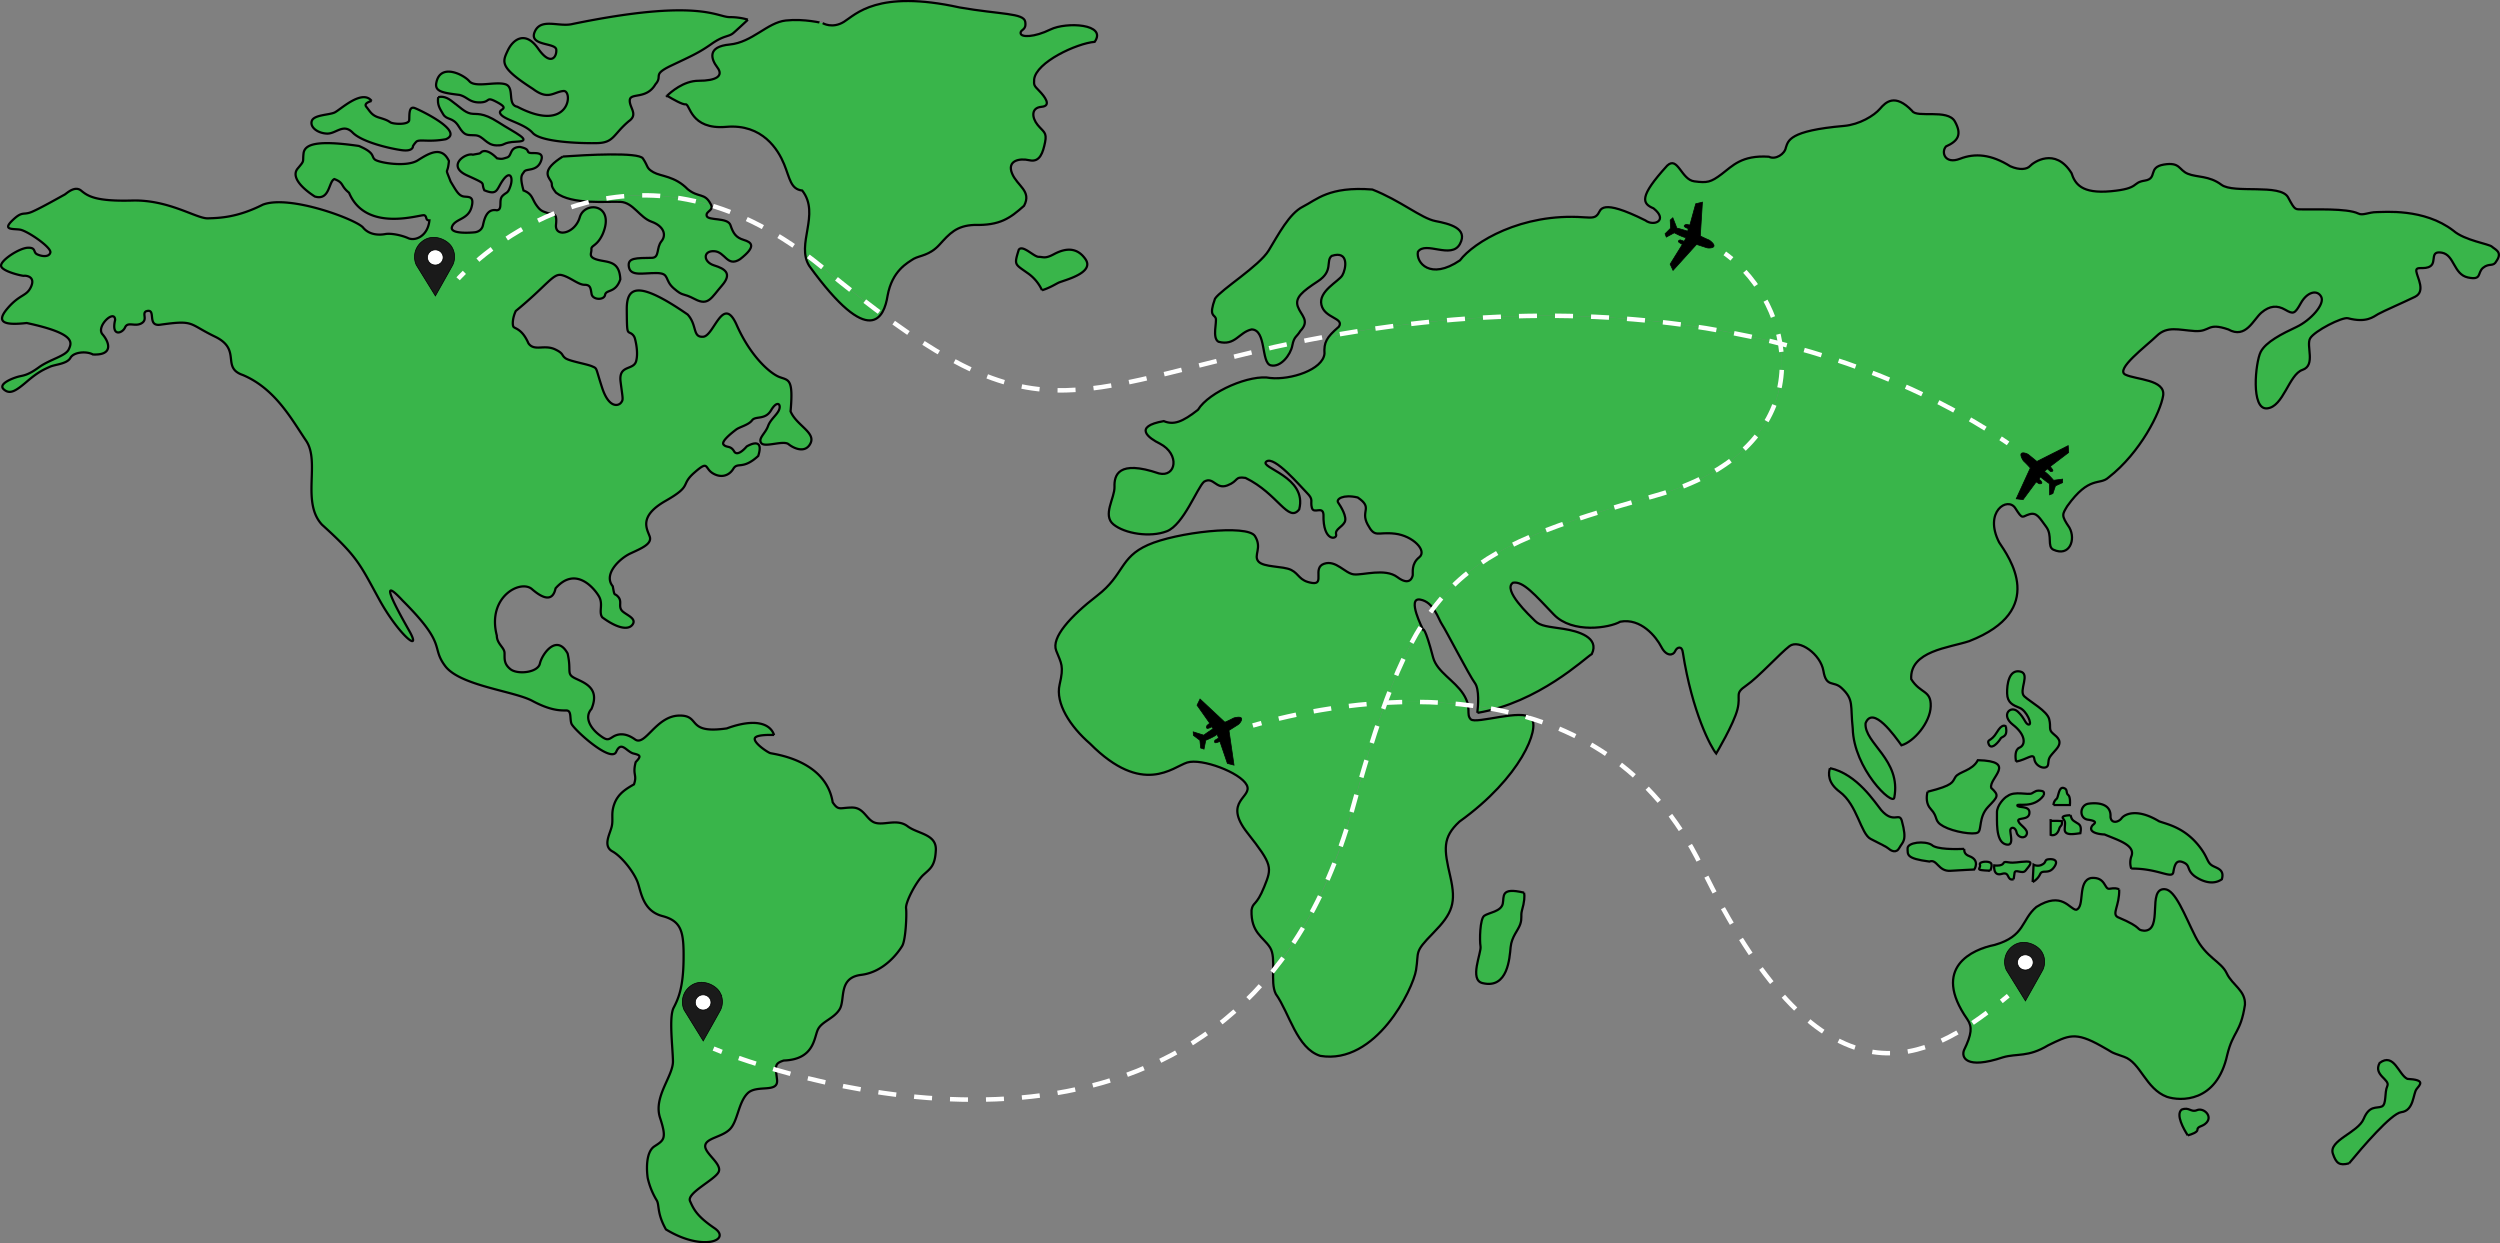 <svg xmlns="http://www.w3.org/2000/svg" viewBox="0 0 1666.13 828.64"><rect x="0" y="0" width="1666.13" height="828.64" fill="#808080" stroke="none"/><defs><style>.cls-1{fill:#39b54a;}.cls-2,.cls-3,.cls-4,.cls-5,.cls-6{fill:none;}.cls-2,.cls-7,.cls-8,.cls-9{stroke:#000;}.cls-2,.cls-3,.cls-4,.cls-5,.cls-6,.cls-7,.cls-8,.cls-9{stroke-miterlimit:10;}.cls-2{stroke-width:1.5px;}.cls-3,.cls-4,.cls-5,.cls-6{stroke:#fff;stroke-width:3px;}.cls-4{stroke-dasharray:11.88 11.88;}.cls-5{stroke-dasharray:11.99 11.99;}.cls-6{stroke-dasharray:12.01 12.01;}.cls-7,.cls-8,.cls-9{stroke-width:0.5px;}.cls-8{fill:#1a1a1a;}.cls-9{fill:#fff;}</style></defs><g id="lines"><path class="cls-1" d="M1083.57,565.71c-5.47-21-6.83-18.92-6.83-18.92s-.48-.93-1.15-2.38c-8.72,14-16.44,30.7-24,51.27a311.84,311.84,0,0,1,55.14,1.58,20.22,20.22,0,0,0-3.13-7.38C1097.71,580.76,1086.31,575.29,1083.57,565.71Z" transform="translate(-128.33 -127.33)"/><path class="cls-1" d="M1051.62,595.68a408,408,0,0,0-88.35,15.17,408,408,0,0,1,88.35-15.17c7.53-20.57,15.25-37.31,24-51.27-2.54-5.54-7.9-18.71-.68-17.45,3.81.67,6.55,3,8.63,5.86,29.15-38.55,70.39-53.25,148.54-75.33,69.41-19.6,89-62.75,82.68-101.22-75.69-19.15-175.35-27.51-300.38-5-3,3.69-3.6,6.79-3.3,11.82-1.14,10.72-22.57,17.56-36,16.19-13.22-2.74-41,9.12-48.32,21.2-10.49,8.21-16.19,10.26-22.8,7.52-20.75,3.65-10,11.4-2.51,15.05,13.45,7.07,10.72,22.57-.68,19.83-27.36-9.35-29.87,1.37-29.64,8.89s-8.2,18.92-.68,25.08,24.39,8.89,35.56,4.56,20.29-29.18,24.85-33.06c6.38-3.65,7.75,5.47,15.5,2.51s4.56-6.16,12.08-5c21.66,10.49,28.5,30.32,35.79,21,5.7-21.89-27.13-27.81-21.88-31.92s22.57,16.42,27.13,21,2,5.25,3.19,9.81,7.29-1.6,7.75,4.56c-.46,18.46,9.34,16.64,8.43,13.22s3.88-4.79,5.7-8.21-2.73-10.71-4.33-13,3.19-5.7,13-3.42c10.49,7.07,1.6,8.66,6.62,18S1046,481.59,1058,483s21.66,11.4,16.19,15.73-4.11,10.26-4.33,11.86-2.06,7.52-10.26,1.36-23-1.14-29-1.82-11.86-9.8-19.84-7.07.69,14.14-8,12.77-8.44-5.93-13.91-8.66-18.47-1.6-21.89-5.7,2.74-8.89-2.27-16.87-52.44-2.51-71.36,5.93-15.73,19.83-33.74,33.73-30.77,28-27.35,36.71,5.24,10,2.28,22.56,7.07,28,20.29,39.44c35.1,35.34,55.16,15.5,64.74,12.54s35.33,6.61,39.66,15-16.41,10.48.46,31.91,16.41,23,11.17,36-7.52,9.8-8.43,15.5c-.46,15,7.75,17.78,12.31,24.85,2.31,3.58,2.22,9.44,2.1,15.39,21.75-27,39.85-61.87,52.37-106.41C1037.08,639.45,1044.26,615.75,1051.62,595.68ZM954.18,609.6a5.09,5.09,0,0,1-1,.81l-5.87,3.71,3.38,23.14-4.43-1.16-5-14.69a11.76,11.76,0,0,1-2.32.85c-1.8.53-1-1.58-1-1.58l2.43-1.48a26.61,26.61,0,0,0-1.05-2.54c-1.48,1.59-7.5,4-7.5,4l-1.17,5.91-2.21-.74-.53-5.17-4.34-3.28-.1-2.32s5.7,1.79,7.08,2.32c.84-.85,6.23-4.33,6.23-4.33l-1.27-1.38a5.69,5.69,0,0,1-1.69,1c-2.43.84-1.16-1.8-1.16-1.8l1.8-1.48-8.45-12,2-4.12,16.49,15.43s2.87-1.21,5.58-2.66a4.58,4.58,0,0,1,1.25-.41C958.11,604.19,955.47,608.23,954.18,609.6Z" transform="translate(-128.33 -127.33)"/><path class="cls-1" d="M975.29,370.8c6.61,1.6,13.22-7.06,14.36-13.22.12-.61.24-1.15.37-1.64q-6,1.23-12,2.56l-7.43,1.75C971.49,365.34,972.35,370.1,975.29,370.8Z" transform="translate(-128.33 -127.33)"/><path class="cls-1" d="M650.62,834.2c19.83-.69,20.17-14.37,22.56-20.18s10.77-7.52,14.71-14-1.2-21,14.36-22.91,25-15.39,27.35-19.32,3.08-20.86,2.57-25,6.84-17.95,11.45-22.23,7.87-5.81,8.38-16.58-12-10.77-18.81-15.9-15-.69-21.2-2.22-7.52-10.26-15.73-10.26-9.06,2.39-13-3.48c-4.56-28.61-39.78-32.14-41.72-32.83s-11.28-6.95-10.14-9.91c.87-2.26,9-2.27,12.82-2.14-2.32-7.41-12.11-11.6-31.57-4.47-27.7,3.93-16.76-9.06-32-8.55s-22.4,20.69-29.07,15.9-11.62-3.76-14.87-1.71-3.93,2.56-9.06-1.37-10.43-11.28-5.13-17.27c5.81-13.85-4.45-17.26-10.77-20.34s-2.4-4.45-5.13-16.59c-7.36-13.5-17.1.52-18.47,6.67s-15,7.52-19.66,3.76-3.76-7.35-3.93-10.94-5.13-6-5.13-11.45c-6.67-25.65,15.73-37.62,23.42-30.95s13.85,8.38,15.73-.51c13.34-15.22,25.82,0,28.9,5.3s-.35,10.43,2.22,14c9.91,7.35,17.61,8.89,20.34,4.61s-5.47-6.49-7.52-9.4.51-5.81-2.22-8.89-2.22.68-3.59-7c-6.5-7.87,4.44-18.47,11.79-21.89s14.54-6.32,12.83-11.28-7.7-13.34,10.6-23.76,9.4-10.26,19.15-18.81,6.66-3.08,12.14.34,10.94,1.88,13.84-2.91,6.16,1,16.59-8.55c4.44-13.84-7.69-6.32-7.69-6.32s-6,7.35-8.38,3.25-5-2.23-7-4.45,6.15-8.38,8.38-10.09,8.37-3.07,10.6-6.15,8.72,0,12.65-6.67,6.67-4.27,5.47-.68-5.81,6.49-7.52,11.28-6.84,8.21-4.45,11.29,14.7-2.06,18.12.68,11.29,6.5,14.71-.68-9.58-12-13.34-21.2c2-22.23-1.37-20.52-7.52-22.91S628.56,364.88,619.33,344s-15.05,7.18-22.34,7.75-3.88-7.64-10.38-14.82c-33.05-22.79-40.69-18.8-40.57-3.3s.23,14.59,2.5,15.73a5.66,5.66,0,0,1,2.85,3.3s2.63,8.78.92,15.28-11.86,2.16-10.38,13.9,1.94,11.74.23,13.91-8,3.87-12.54-10-3.07-12.66-6.61-14.25-15.16-3.42-17.89-5.47-1-3-6.5-5.7c-7.52-3.76-14.13,1.48-18.12-4.22-4.33-9.92-9.23-9.69-10-11.06s-.57-6,1.59-10.48c20.75-17,24.85-25.19,30.44-23.94s11.17,6.5,15.27,6.5,4.1,2.17,4.79,6.15,8.32,4.34,9,.57,7.07-1,10.15-10.37c-.57-12.54-8.32-11.17-15.05-13s-4-4.22-4.22-7,3.76-1.94,7.53-10.15c8.54-20.06-12-22.34-15.28-11.17s-16.75,13.68-15.84,4.9c.6-5.79-.48-6.77-2.31-7.12-39.31,16.41-62.9,43.15-62.9,43.15s23.59-26.74,62.9-43.15a19.05,19.05,0,0,1-3.28-.63c-3.53-1.25-4.78-1.37-7.63-5.47s-2.51-7.29-8.44-9.57c-2.73-9.92-1-10.26.46-12.54s8.43.11,11.17-7-5.36-4.78-7.64-5.58.57-2.39-6.27-3.88c-7.29.12-5.24,5.93-8.66,7s-3.42,1.14-6.72.57c-6.16-6.27-9.58-5-10.6-4s-.8.68-5.48,1.59c-4.78-1.48-17.89,7.41-3.87,13.8s8.89,4.1,11.51,9.91c9.12,3.76,8-.8,12.65-7.07s6.61-1.36,4.79,4.11-2.51,3.87-5.36,6.72.46,9.12-3.76,9.58c-6.5-1.26-8.21,5.24-9.23,9.91s-5.81,4.79-5.81,4.79-16.87,1.71-14.82-3.76,10.71-4.56,13-13-3-6.39-5.92-7.3-4.56-4.1-8-9.8c-4.11-10.72-2.06-3.42-1.14-13.68-4.79-10.26-13.23-5.24-20.75-.46s-25.76,1.6-28.49-.45.45-4.33-10.72-9.12c-28.26-4.1-36.24-1.14-36.93,5s.91,4.33-3.87,10,3.19,13.45,11.4,18.69c10,3,9.11-10,13-11.63,6.61,2.51,3.87,4.33,9.8,9.12,11.4,27.13,48.1,14.14,50.15,15s.46,3.42,3.42,3.42c-1.14,10.71-9.57,13.9-14.13,11.85s-11.63-3.42-15.27-2.74-10.49.92-14.82-4.33-48.79-22.11-66.8-15.27c-17.09,8.66-29.17,8.89-36.7,9.12s-26-12.54-50.38-11.86-29.63-3-34-6.61-9.81,2.06-11.17,2.74-15.73,8.89-21.66,11.4-6.16-.91-13,5.7.22,5.47,5,6.15,21.2,11.86,20.29,15.27-6.16,2.51-8.89,1.14-.46-4.55-6.16-4.33-18.23,8.44-17.78,12.09,14.36,6.83,15.28,6.61,7.75.22,4.78,7.06-7.29,4.79-15.73,14.59-1.59,11.4,12.77,9.81c32.83,7.06,30.09,13,28,17.55s-12.54,6.61-20.06,12.08-10.26,5.24-13.68,6.16-13.68,4.78-9.57,8.43,8,1.14,15.73-5.47,11.62-8,15-9.58,11.4-1.82,13.68-5.92,10.94-4.56,15-2.28c13.9.68,10.94-8.21,6.38-13.45s8.2-17.1,8.43-9.58c-2.73,11.4,4.79,9.12,6.61,5s6.61-.23,10.95-2.74.22-6.38,3-8c7.52-2.5,0,10.49,9.8,8.9,22.8-3.2,18.24-.69,36.25,8s3.87,20.52,18.46,25.54c21.66,9.11,32.6,29.63,42.18,43.76S329,462,342.92,477C366.63,498.46,368,503,381,526.73s28.95,36.7,20.06,21-21.2-38.29-4.33-20.06C426.81,557.73,415.19,558,425,571.18s45.82,16.65,58.13,23.26,18.92,6.38,22.57,6.38,2.28,5,3.42,8.66S535.55,636.15,539,628.4s6.84,0,11.63,1.14,5,1.83,1.36,5.7c-2.28,8.66,1.14,8.21-1.14,14.82-5.24,3-10.48,6.15-13,12.77s-.68,10.25-1.82,15.27-6.16,13,.45,16.64,14.59,14.36,16.87,20.74,3.42,18.93,16.42,22.35,14.36,10.71,14.13,29.17-3.42,25.76-6.61,31.92-.69,25.53-.46,35.56-13.22,23.82-8.6,37.84,2.56,14.88-3.76,19-5,17.78-4.45,21.2A49.62,49.62,0,0,0,565.81,927c2.23,3.25,0,8.38,6.33,19.67,24.45,15,44.11,7.18,32.31-.86s-13.85-12.65-16.24-18,16.24-14,19-19.32-9.41-12.48-8.89-17.61,11.11-5.64,16.41-10.94,5.64-17.78,11.8-23.94,20.69.17,19.66-9.06c-.33-2.94-.63-5.09-.7-6.74a416.91,416.91,0,0,1-41.61-14.12,416.91,416.91,0,0,0,41.61,14.12C645.33,836.76,646.3,835.6,650.62,834.2ZM430.05,304c-1.69,3.13-11.55,20.59-11.55,20.59l-12.61-20.41a2.64,2.64,0,0,1-.23-.44,13,13,0,0,1,3.67-15.19c7.64-6.53,18.07-1.06,20.49,4.06l.4.81A12.7,12.7,0,0,1,430.05,304Zm178.49,496.5c-1.68,3.13-11.54,20.6-11.54,20.6l-12.62-20.42a3,3,0,0,1-.23-.44A13.08,13.08,0,0,1,587.82,785c7.65-6.53,18.08-1.06,20.5,4.06.13.27.26.54.4.81A12.74,12.74,0,0,1,608.54,800.46Z" transform="translate(-128.33 -127.33)"/><path class="cls-1" d="M715.76,336.38c-12-8.87-25-19.08-39.25-30.8q-5.81-4.77-11.53-9a18.26,18.26,0,0,0,2.79,8.09C696.86,344.8,709.89,344.91,715.76,336.38Z" transform="translate(-128.33 -127.33)"/><path class="cls-1" d="M541.93,261.84c8.44.45,12.66,10.37,20.63,13.22s10.15,8.66,6.62,13-1.26,10.6-6,11.06c-11,.23-16.86-.23-15.72,6.16s9.68,3.87,18.57,4,4.79,4.56,11.4,10.26,5.25,2.51,14.14,7.18,10.82-1,17.89-9.11,2.05-11.17-5.24-13.45-7.52-9.81,0-9.46,8.66,10.94,17.32,5.35c11.29-8.77,7.64-11.28,2.4-12.88s-7-4.44-8.78-9.8-14.93-2.85-15.84-6.16c-.84-3,4.23-3.38,3.08-6.92a152.36,152.36,0,0,0-80.61-2.53C529.94,262.13,537.81,261.62,541.93,261.84Z" transform="translate(-128.33 -127.33)"/><path class="cls-1" d="M602.35,264.26a4.87,4.87,0,0,0-.46-1.05c-4-7.64-8-3.88-15.28-9.81-8.66-8.89-17.78-8.43-22.79-11.28s-3.31-3.65-7.07-9.23c-2.9-4.32-37.64-2.37-53.29-1.27-13.91,8.73-10.16,13-8.26,16,2.17,3.42-.91,2.28,3.65,8.09,5.41,4.25,14.33,5.65,22.89,6.05A152.36,152.36,0,0,1,602.35,264.26Z" transform="translate(-128.33 -127.33)"/><path class="cls-1" d="M715.76,336.38c2.27-3.3,3.46-7.89,4.1-12,3-16.64,13.22-21.88,17.44-24.62,4.22-2.28,10.6-2.16,17.21-9.46s11.28-12.65,23.25-13.1c17,.45,23.71-4.45,33.06-12.77,5.24-9.92-4.56-13.11-8-21.54s4.67-10.37,11.62-8.78,9-5.24,10.38-12-1.14-6.84-5-11.62-4.44-11.4,2.62-12,2-7-1.48-10.6-3.65-3.65-3.42-7.64c1.25-11.51,28.38-24.05,40.35-25.07,8.44-12-18.81-13.45-29.52-8.21s-19.61,5.36-19.83,2.51,4-1.71,3.07-7.64-16.41-4.79-43.76-9.57c-54.94-12.09-69.31,4.78-77.06,9.57s-14.13.91-14.13.91S664.35,139.65,652,141s-22.34,14.59-37.39,16-12.53,9.57-8.2,15.27-.69,8.89-12.54,8.89c-10,0-18.59,7.67-21,10,4.08,2.46,10.37,6,12.32,5.71,3-.46,3,17.1,27.12,15S647,227.19,650.9,236.76s4.33,16.64,12.08,17.56c10.14,12.95.49,29,2,42.29q5.73,4.22,11.53,9C690.8,317.3,703.78,327.51,715.76,336.38Z" transform="translate(-128.33 -127.33)"/><path class="cls-1" d="M442,203c-4-.79-7-4.21-13.22-8.77-3.69-2.69-6.62-2.64-8.41-2.15-.68,5.25,1.08,7.47,3.28,11.27,2.51,4.33,6.5,1.71,10.49,8.32s5.7,5.47,11.05,5.81,7.07,6.5,13.91,6.72,3.19-2.05,14-2.5-1.6-5.82-12.54-12.88S446,203.82,442,203Z" transform="translate(-128.33 -127.33)"/><path class="cls-1" d="M434.56,190.49c5.47,1.36,6.61,5.24,13.91,5s3.19-4.56,11.85.23-1.14,3.87,1.83,7.75,15.73,6.15,21.2,12.31,31.46,7.07,42.85,6.84,10.72-5.7,21.21-14.59c6.61-4.56.22-9.12.68-14.13s11.17-.23,17.1-10.49c5.24-5.93-2.74-6.16,10.71-12.54s18.24-8.43,26.67-14.36,11.4-4.56,14.59-7.3c1.76-1.51,6.09-5.51,9.62-8.8a44.09,44.09,0,0,0-12.13-1.68C606,138.74,594.14,126,510,143.3c-9.12,2.28-21.2-4.33-25.3,5.24s13.9,7.07,14.36,11.85-3.65,11.4-12.09-.68-16.64-6.38-20.28,1.37-5.47,11.17,16.87,25.53c10.25,7.75,13.67,2,20.28,1.37s4.56,29-30.77,10.48c-7.07-1.36-1.37-13-8-15s-20.06,2.51-23.94-2-19.83-12.54-22.11,1.59C418.38,188.21,423.39,189.12,434.56,190.49Z" transform="translate(-128.33 -127.33)"/><path class="cls-1" d="M1129.85,729.62c-1.14,5.24-9.35,5.93-12.31,8s-3.19,16.41-2.51,20.51-7.75,22.34,1.37,24.4c16.87,4.1,18-16.87,18.69-23.94s5-11.17,6.39-15.27.22-5.47,1.14-9.12c1.72-6,1.9-9.65,1.44-11.92C1128.1,718.41,1130.9,724.79,1129.85,729.62Z" transform="translate(-128.33 -127.33)"/><path class="cls-1" d="M346.23,216.36c6,.23,10.83-7.07,17.1-.68s25.07,10.71,32.82,11.74,7.41-2.74,7.41-2.74a15.35,15.35,0,0,1,2.05-2.74c1.83-2.16,8.21.35,19.84-1.82C438,215,409,201,404.81,199.38s-3.53,4.67-3.76,8-10.6,2.73-12.54,1.48-2.73-1.71-7.63-3.19-5.93-4.11-8.44-7.19c-1.58-1.94,1.25-3.2,3.55-3.87-6.47-8.16-21.1,6.14-24.75,7.75-3.87,1.71-13.9,1.48-15.16,5.7S340.19,216.13,346.23,216.36Z" transform="translate(-128.33 -127.33)"/><path class="cls-1" d="M1437.26,827.19c-1.88,4.61,1,13.16,26,4.78,9.4-2.73,16.58.17,30.09-8,13.5-6.5,17.78-9.41,35.39.51,8.89,4.79,4.27,3.42,15.22,7.18s14.36,21.37,28.55,26.67c8.89,2.91,33.17,4.11,40.18-28,3.93-16.07,8.89-14.36,11.79-33.34.52-9.57-8.37-13-12.14-21s-13.67-10.25-20.85-24.44-13.34-31.29-20.52-31.63c-11.91-.57-.69,27.69-13.68,27.69-6.15-.68.34-1.54-17.61-9.06-4.07-2.23,1.22-7.51,1-18.36-1-.68-2.91-1.07-6.43-.45s-2.39-8-12.14-7.18c-9.57,1.71-3.93,19.49-10.09,21.2-4.44-.34-9.4-12.65-26.5-1.88-10.26,8.72-7.35,19.49-27.87,25.31-14.53,2.9-42.4,14.87-18.12,49.58a12.41,12.41,0,0,1,1.74,3.57,286.38,286.38,0,0,0,25.51-19.33,286.38,286.38,0,0,1-25.51,19.33C1442.4,814.27,1441.18,819.08,1437.26,827.19ZM1465.57,774a3.68,3.68,0,0,1-.23-.44,13.08,13.08,0,0,1,3.67-15.19c7.65-6.53,18.08-1.06,20.5,4.06.13.27.26.54.4.81a12.74,12.74,0,0,1-.18,10.58c-1.68,3.13-11.54,20.6-11.54,20.6Z" transform="translate(-128.33 -127.33)"/><path class="cls-1" d="M1149,606.06c-1.45-1.62-4.41-2.19-8.09-2.2q4.13,1.13,8.24,2.41Z" transform="translate(-128.33 -127.33)"/><path class="cls-1" d="M1732.7,846.34c-5.81-2.74-8.89-17.79-18.47-10.6-4.44,8.2,7.18,10.94,5.13,15.38s-.34,12.31-3.76,13.68-8.21-1-12,8.21-23.59,14.36-20.51,23.25c2.16,6.25,4.16,8.1,10.75,6.39,8.67-10.51,28.16-33.3,34.72-34.09,8.55-1,7.87-12.31,10.26-15.39S1745,847,1732.7,846.34Z" transform="translate(-128.33 -127.33)"/><path class="cls-1" d="M1592.5,867.19c-4.1,1.71-5.13-2.39-10.26-.34-4,3.43,1.45,13,4.13,17.14,2.72-.73,6.47-2.06,6.47-3.8,0-2.74,4.45-1.71,6.84-5.82S1596.6,865.48,1592.5,867.19Z" transform="translate(-128.33 -127.33)"/><path class="cls-1" d="M1488,709.73c1.54-3.08,5.47.51,9.06-4.28s-.17-5.81-3.42-5.47-1.2,2-4.45,3.59a6,6,0,0,1-5.64,0l-.62,11.58A11.64,11.64,0,0,0,1488,709.73Z" transform="translate(-128.33 -127.33)"/><path class="cls-1" d="M1459.14,615.35c-3.93,6.67-6.84,4.28-5.47,7.87s5,.68,7.7-3.25c.93-2.5,5.14-.44,3.79-8.52C1464.62,611,1462.51,609.64,1459.14,615.35Z" transform="translate(-128.33 -127.33)"/><path class="cls-1" d="M1437.37,693.08c-5.2.23-18.51.47-21.65-2.67-4.62-2.91-16.25-1.71-16.08,2.39s-1.19,6.67,14.54,8.72c5.13-2,5.81,6.67,14,6.16s15.9-.86,15.9-.86,4.1-6.15-3.25-8.89C1437.69,696.76,1437.4,694.92,1437.37,693.08Z" transform="translate(-128.33 -127.33)"/><path class="cls-1" d="M1462.56,709.73c5.61-1.71,2.87,4.78,7.76,3.62.15-1.25.37-2.86.62-4.31.51-2.9,5.3,1.2,7.35-1.53s5.81-6.16.51-6-8,1.2-12,.51-2.4.52-4.28,1.54-5.13.52-5.13.52S1456.41,711.61,1462.56,709.73Z" transform="translate(-128.33 -127.33)"/><path class="cls-1" d="M1455.38,652.45c-1.71-6.49,17.78-17.78-8.89-18.46-3.76,7.18-12.65,7.52-15,11.28-2.16,3.39-1,5.4-18.54,9.77-.77,3.39-1,8.09,2.12,11.43,5.47,5.82,1.71,7.87,8.55,11.63s20.18,5.81,22.91,4.1.34-10.26,6.84-17.1S1460.85,657.58,1455.38,652.45Z" transform="translate(-128.33 -127.33)"/><path class="cls-1" d="M1454.69,702.21c-2.22-1.2-7.52-.52-6.84,1.36s-1.88,3.08.68,3.59a39,39,0,0,0,6.22.37C1455.29,706.32,1456.47,703.17,1454.69,702.21Z" transform="translate(-128.33 -127.33)"/><path class="cls-1" d="M1490.3,657.48c.5-1.39.48-2.68-1.18-3-3.88-.68-4.33.35-6.72,1.6s-11.52-1.82-16.19,1.82c-1.94.8-7.18,6.27-7,11s-1.14,18.92,5.58,21.08,2.62-8,3.42-9.91,3.42-1.26,4.1,2.05,5.48,4.67,6.73,1.25-4.67-6-5.59-8.77,7.07-.23,7.41-5.48-7.86-3.07-8.09-5C1472.63,662.44,1483.75,666.5,1490.3,657.48Z" transform="translate(-128.33 -127.33)"/><path class="cls-1" d="M1500.77,679.3c.69-1.89,2.14-1.46,1.63-4.79-1.37-.14-4.71-.13-7.44-.09v9.32S1499.15,685.45,1500.77,679.3Z" transform="translate(-128.33 -127.33)"/><path class="cls-1" d="M1382.07,667.3c-4-4.8-16-24.1-34.17-28-1.11,3.43-1.57,9.77,6.47,15.72,11.8,8.72,14,28,20.69,31.46s10.43,5.13,12,6.49,5,3.42,7.18-.68,5.3-4.27,1.54-18C1394,668.5,1390.28,676.7,1382.07,667.3Z" transform="translate(-128.33 -127.33)"/><path class="cls-1" d="M1506.67,657.13c-1.71-1.37,0-3.88-3.19-4.68s-3.3,6.39-4.56,7.3a5.57,5.57,0,0,0-2.05,4.1h10.94S1508.38,658.49,1506.67,657.13Z" transform="translate(-128.33 -127.33)"/><path class="cls-1" d="M1514.79,682.63c1.12-5.64-1.11-6-2.82-7.18s-2.73-1.37-3.5-4.1a2.28,2.28,0,0,0-.34-.7c-2.61.08-6.1.48-4.88,2.15,1.88,2.56,1.29,2.65,1.11,7.18S1510.61,683.14,1514.79,682.63Z" transform="translate(-128.33 -127.33)"/><path class="cls-1" d="M1480.51,610.22c-2.39,0-2.73-4.44-7.52-8.72s-11.45,2.4-3.08,8.89,8.72,13.34,4.28,15.22c-3.21,1.36-2.77,6.53-2.27,9.31,7.57-1.47,11.66-6.08,12.18-1.79.69,5.65,8.9,7.87,9.24,3.42s.68-4.44,5.3-9.74,1.19-7.87-2.05-10.6-1.2-4.11-2.57-9.58-12.48-11.45-16.58-15.21,4.44-15.22-2.91-16.59-8.72,8.55-8.55,14.71,3.76,7.69,8.38,9.57S1482.91,610.22,1480.51,610.22Z" transform="translate(-128.33 -127.33)"/><path class="cls-1" d="M830.65,296.83c-5.9,3.16-6.93,1.71-10.09,1.71s-10.77-8.38-13.25-4.7c-3.16,10.26-2.73,9.4,5.81,15.47a28,28,0,0,1,9.67,11.46c5-1.53,9-4.06,10.94-5,3.42-1.63,24.45-6.41,18-15.73S836.55,293.67,830.65,296.83Z" transform="translate(-128.33 -127.33)"/><path class="cls-1" d="M1108.65,606.75c-2.33-2.33-1.06-5.09-1.89-9.49a311.84,311.84,0,0,0-55.14-1.58c-7.36,20.07-14.54,43.77-22.31,72.1-12.52,44.54-30.62,79.38-52.37,106.41-.11,5.8-.25,11.67,1.77,15.61,9.12,12.77,13.91,36.25,29.64,41.26,37.15,6.16,61.77-44.45,63.83-57.22s-1.6-11.39,11.39-24.62,15.51-20.06,11.4-37.84-5.47-25.76,6.16-36.47c40.65-29.14,53.54-61.61,48-68.64q-4.11-1.29-8.24-2.41C1129.54,603.85,1111.23,609.33,1108.65,606.75Z" transform="translate(-128.33 -127.33)"/><path class="cls-1" d="M1113,602.42a107.32,107.32,0,0,0,11.08-2.44q-5.34-1-10.69-1.82C1113.27,599.86,1113.12,601.35,1113,602.42Z" transform="translate(-128.33 -127.33)"/><path class="cls-1" d="M1548.7,706.19c18.34-.11,27.24,7.36,28.07,2.34,1-6.15,2.57-8.38,7-6.32s1.71,4.78,7.18,9.06c5.13,3.59,12.31,6.15,18.13,2.05,2.05-7-3.94-7.35-6.84-9.4s-2.57-4.79-7-10.95c-10.26-14.19-22.57-16.24-28-18.29-14.71-8.89-22.91-4.79-25-2s-7,3.76-7.36-1c.52-9.06-9.06-9.57-14.7-8.72s-6.5,9.41-.68,10.6c7.18,1,5,2.4,3.42,3.76-3.59,4.62,3.76,6,8,6.16,8.89,3.76,20.35,7,18,14.19A12.63,12.63,0,0,0,1548.7,706.19Z" transform="translate(-128.33 -127.33)"/><path class="cls-1" d="M1789.12,291.7c-1.82-1.82-18.24-4.1-25.76-10.71-19.61-15.05-46.28-12.31-51.29-12.31s-9.12,2.5-12.08.91c-7.53-3.65-30.32-2.51-36.25-2.74s-5.47,1.37-10.49-8-36.24-2.27-44.45-8.43-16.19-4.79-22.34-7.29-5-8-16-6.16-3.87,9.35-12.76,10.71-3,5.25-22.57,7.07-23.94-5-26.22-12.08c-10.94-17.55-25.53-7.07-27.58-4.79s-6.84,3-13.22.23c-12.77-8-23.48-8.89-33.51-5s-12.77-4.34-9.35-8.21c8.21-3.65,10.71-8,5.93-16.64s-25.53-2.05-28.5-7.07c-11.4-11.85-17.55-5.93-21.43-1.37s-13.67,10.49-23.93,11.4c-36.93,3.19-37.16,10-38.76,14.36-.68,4.33-6.84,8.44-11.39,6.16-18.24-1.14-24.17,6.15-31.46,11.62s-9.58,5.93-18.24,4.79-10.94-17.1-18-10.49c-19.15,21-16.64,25.31-9.12,28.5,10,8,.23,12.31-5.47,8-30.09-15-29.63-6.84-31.46-4.33s-3.42,2.73-9.57,2.28c-41.49-3-73.41,16.64-82.53,28.72-19.83,13.45-29.4,1.37-28-5.7,5-7.52,22.34,5.24,28-5.24s-7.06-13.45-16.41-15.28-23.25-13.67-41.94-21c-29-2.28-37.16,6.84-46.28,11.4s-16.41,18.69-22.8,29.18-31.68,26-35.79,32.14c-4.33,11.86-.45,10.49.46,13s-2.51,13.22,1.82,15.73c11.17,3,13.68-6.39,22.12-8.21,5.57.13,6.85,7,8,13.38L978,358.5q6.06-1.33,12-2.56c1.14-4.45,2.82-4.44,4.88-7.93,6.84-7.07.45-10.49-1.6-16.41s3-10,13.45-16.87,5-13.45,9.12-16.87c11.85-3.88,9.57,8.89,7.07,13s-16,10.49-13.91,19.61,15.5,8.66,11.63,14.58a49.9,49.9,0,0,0-6.28,6.19c125-22.47,224.69-14.11,300.38,5-4-24.23-18.29-46.61-36.94-60.08,18.65,13.47,32.94,35.85,36.94,60.08,71.83,18.17,122.08,46.05,151.86,66.54-29.78-20.49-80-48.37-151.86-66.54,6.35,38.47-13.27,81.62-82.68,101.22-78.15,22.08-119.39,36.78-148.54,75.33,2.89,3.91,4.5,8.66,6,10.78,2.51,3.65,18,33.74,21.89,39,2.33,3.16,2.35,10.35,2,15.58q5.36.8,10.69,1.82c35.18-9.64,61.07-34.41,65.11-36.77,5.3-11-8.89-15.22-18.81-16.76s-15.39-1.71-19-5.3-21.88-20.69-14.7-25.47c6.84-1.2,14.7,8.2,27.18,21.2s37.28,8.89,44.29,4.78c13.84-2.56,23.93,10.09,27.35,16.76s8,5.81,9.23,2.9,4.62-3.76,5.13.86c6.33,40.35,18.81,63.26,22.23,67.36,0,0,11.8-19.83,14.19-29.58s-2.22-10.25,5.81-15.73,22.57-21.54,28.9-26.32,20.68,5.3,22.57,16.58,6.66,6.33,12,11.28c8.55,7.87,5.82,11.63,7.53,27,.68,27,26.67,52,27.69,46.16,4.79-25.3-20.17-36.25-19.14-49.58,4.78-12.31,19.49,8.55,23.93,14.7,8.21-2.39,19.15-15,19.49-26s-6.84-8.2-13-18.12c-1-18.81,25.3-20.86,38.64-25.3,52.66-20.52,26.33-56.2,19.94-65.88-10.37-20.41,5.7-30.78,10.83-22.69s4.33,5.47,9.35,4,6.72,2.4,11.17,8.32.46,13.11,4.79,15.28c10.82,5,15.16-6.73,10.71-14.71-5.7-8.32-4.67-8.77-1.48-14.24,14.82-20.75,21.54-13.68,27.53-19.15,21.37-16.59,34.7-43.77,36.41-54.54s-18-10.6-25.13-14,13.85-19,20.86-25.82,14.53-3.93,25.3-3.25,8-6,22.4-1.08c11.74,6.61,16.67-6.61,22.14-11.23s10.43-5,15.82-1.88,6.32,2.91,10.42-4.44,10.78-9.24,13.51-4.28-7,15.73-16.41,20.18-20.52,9.91-23.94,16.75-6.67,38.47,4.28,37.53,14.53-22.57,23.59-25.65,2.31-16.07,5.13-21,21.46-14.44,25.22-13.42c12.39,3.25,16.84-.94,20.17-2.82s17.1-7.86,24.45-11.45,1.54-12.83.94-16.93,5.47-.68,9.49-3.59-.68-10.43,7.61-8.89,7.69,14.45,17.27,16.5,6.07-3.16,10.17-6.5,6.75-.34,8.86-4.44C1796.41,295.12,1790.94,293.53,1789.12,291.7Zm-522.24.91a5.23,5.23,0,0,1-1.24-.24L1259,290.2l-15.7,17.33-1.93-4.17,8.18-13.17a12.15,12.15,0,0,1-2.13-1.26c-1.55-1.05.62-1.74.62-1.74l2.68.94a27.46,27.46,0,0,0,1.29-2.43c-2.17-.14-7.87-3.24-7.87-3.24l-5.31,2.87-.84-2.18,3.66-3.7-.23-5.43,1.73-1.56s2.24,5.54,2.71,6.94c1.19.12,7.31,2.06,7.31,2.06l.25-1.86a5.49,5.49,0,0,1-1.81-.7c-2.2-1.33.65-2,.65-2l2.28.44,3.92-14.18,4.46-1.07-1.42,22.53s2.76,1.45,5.61,2.61a4.71,4.71,0,0,1,1.1.71C1273.55,292.2,1268.76,292.73,1266.88,292.61Zm227.79,145.66a11.76,11.76,0,0,1,1.54,1.93c1.07,1.54-1.2,1.41-1.2,1.41l-2.17-1.84a26.3,26.3,0,0,0-2.07,1.81c2,.9,6.19,5.84,6.19,5.84l6-.78V449l-4.74,2.15-1.73,5.14-2.18.84s-.1-6,0-7.45c-1.07-.53-6.08-4.54-6.08-4.54l-.9,1.64a5.7,5.7,0,0,1,1.43,1.3c1.58,2-1.33,1.67-1.33,1.67l-2-1.23-8.74,11.84-4.55-.6,9.4-20.52s-2.06-2.35-4.3-4.46a4.54,4.54,0,0,1-.78-1.06c-3.42-5.9,1.25-4.68,3-3.89a5.19,5.19,0,0,1,1.07.67l5.39,4.39,20.87-10.55.31,4.58Z" transform="translate(-128.33 -127.33)"/><path class="cls-1" d="M951.42,605.56a4.58,4.58,0,0,0-1.25.41c-2.71,1.45-5.58,2.66-5.58,2.66L928.1,593.2l-2,4.12,8.45,12-1.8,1.48s-1.27,2.64,1.16,1.8a5.69,5.69,0,0,0,1.69-1l1.27,1.38s-5.39,3.48-6.23,4.33c-1.38-.53-7.08-2.32-7.08-2.32l.1,2.32,4.34,3.28.53,5.17,2.21.74,1.17-5.91s6-2.43,7.5-4a26.61,26.61,0,0,1,1.05,2.54L938,620.68s-.84,2.11,1,1.58a11.76,11.76,0,0,0,2.32-.85l5,14.69,4.43,1.16-3.38-23.14,5.87-3.71a5.09,5.09,0,0,0,1-.81C955.47,608.23,958.11,604.19,951.42,605.56Z" transform="translate(-128.33 -127.33)"/><path class="cls-1" d="M1489.73,773.79a12.74,12.74,0,0,0,.18-10.58c-.14-.27-.27-.54-.4-.81-2.42-5.12-12.85-10.59-20.5-4.06a13.08,13.08,0,0,0-3.67,15.19,3.68,3.68,0,0,0,.23.44l12.62,20.42S1488.05,776.92,1489.73,773.79Zm-16.85-5.06a5.25,5.25,0,1,1,5.24,5.08A5.15,5.15,0,0,1,1472.88,768.73Z" transform="translate(-128.33 -127.33)"/><ellipse class="cls-1" cx="1349.79" cy="641.4" rx="5.24" ry="5.08"/><path class="cls-1" d="M429.82,292.57c-2.42-5.12-12.85-10.59-20.49-4.06a13,13,0,0,0-3.67,15.19,2.64,2.64,0,0,0,.23.44l12.61,20.41s9.86-17.46,11.55-20.59a12.7,12.7,0,0,0,.17-10.58ZM418.44,304a5.08,5.08,0,1,1,5.24-5.08A5.17,5.17,0,0,1,418.44,304Z" transform="translate(-128.33 -127.33)"/><ellipse class="cls-1" cx="290.1" cy="171.57" rx="5.24" ry="5.08"/><path class="cls-1" d="M608.32,789.07c-2.42-5.12-12.85-10.59-20.5-4.06a13.08,13.08,0,0,0-3.67,15.19,3,3,0,0,0,.23.44L597,821.06s9.86-17.47,11.54-20.6a12.74,12.74,0,0,0,.18-10.58C608.58,789.61,608.45,789.34,608.32,789.07Zm-11.39,11.41a5.08,5.08,0,1,1,5.24-5.08A5.16,5.16,0,0,1,596.93,800.48Z" transform="translate(-128.33 -127.33)"/><ellipse class="cls-1" cx="468.6" cy="668.07" rx="5.24" ry="5.08"/><path class="cls-1" d="M1485.85,434.87l-5.39-4.39a5.19,5.19,0,0,0-1.07-.67c-1.71-.79-6.38-2-3,3.89a4.54,4.54,0,0,0,.78,1.06c2.24,2.11,4.3,4.46,4.3,4.46l-9.4,20.52,4.55.6,8.74-11.84,2,1.23s2.91.37,1.33-1.67a5.7,5.7,0,0,0-1.43-1.3l.9-1.64s5,4,6.08,4.54c-.06,1.47,0,7.45,0,7.45l2.18-.84,1.73-5.14,4.74-2.15v-2.34l-6,.78s-4.22-4.94-6.19-5.84a26.3,26.3,0,0,1,2.07-1.81l2.17,1.84s2.27.13,1.2-1.41a11.76,11.76,0,0,0-1.54-1.93L1507,428.9l-.31-4.58Z" transform="translate(-128.33 -127.33)"/><path class="cls-1" d="M1268.24,287.91a4.71,4.71,0,0,0-1.1-.71c-2.85-1.16-5.61-2.61-5.61-2.61l1.42-22.53-4.46,1.07-3.92,14.18-2.28-.44s-2.85.7-.65,2a5.49,5.49,0,0,0,1.81.7l-.25,1.86s-6.12-1.94-7.31-2.06c-.47-1.4-2.71-6.94-2.71-6.94l-1.73,1.56.23,5.43-3.66,3.7.84,2.18,5.31-2.87s5.7,3.1,7.87,3.24a27.46,27.46,0,0,1-1.29,2.43l-2.68-.94s-2.17.69-.62,1.74a12.15,12.15,0,0,0,2.13,1.26l-8.18,13.17,1.93,4.17L1259,290.2l6.61,2.17a5.23,5.23,0,0,0,1.24.24C1268.76,292.73,1273.55,292.2,1268.24,287.91Z" transform="translate(-128.33 -127.33)"/></g><g id="lines_copy" data-name="lines copy"><path class="cls-2" d="M644.23,617.26c-2.32-7.41-12.11-11.6-31.57-4.47-27.7,3.93-16.76-9.06-32-8.55s-22.4,20.69-29.07,15.9-11.62-3.76-14.87-1.71-3.93,2.56-9.06-1.37-10.43-11.28-5.13-17.27c5.81-13.85-4.45-17.26-10.77-20.34s-2.4-4.45-5.13-16.59c-7.36-13.5-17.1.52-18.47,6.67s-15,7.52-19.66,3.76-3.76-7.35-3.93-10.94-5.13-6-5.13-11.45c-6.67-25.65,15.73-37.62,23.42-30.95s13.85,8.38,15.73-.51c13.34-15.22,25.82,0,28.9,5.3s-.35,10.43,2.22,14c9.91,7.35,17.61,8.89,20.34,4.61s-5.47-6.49-7.52-9.4.51-5.81-2.22-8.89-2.22.68-3.59-7c-6.5-7.87,4.44-18.47,11.79-21.89s14.54-6.32,12.83-11.28-7.7-13.34,10.6-23.76,9.4-10.26,19.15-18.81,6.66-3.08,12.14.34,10.94,1.88,13.84-2.91,6.16,1,16.59-8.55c4.44-13.84-7.69-6.32-7.69-6.32s-6,7.35-8.38,3.25-5-2.23-7-4.45,6.15-8.38,8.38-10.09,8.37-3.07,10.6-6.15,8.72,0,12.65-6.67,6.67-4.27,5.47-.68-5.81,6.49-7.52,11.28-6.84,8.21-4.45,11.29,14.7-2.06,18.12.68,11.29,6.5,14.71-.68-9.58-12-13.34-21.2c2-22.23-1.37-20.52-7.52-22.91S628.56,364.88,619.33,344s-15.05,7.18-22.34,7.75-3.88-7.64-10.38-14.82c-33.05-22.79-40.69-18.8-40.57-3.3s.23,14.59,2.5,15.73a5.66,5.66,0,0,1,2.85,3.3s2.63,8.78.92,15.28-11.86,2.16-10.38,13.9,1.94,11.74.23,13.91-8,3.87-12.54-10-3.07-12.66-6.61-14.25-15.16-3.42-17.89-5.47-1-3-6.5-5.7c-7.52-3.76-14.13,1.48-18.12-4.22-4.33-9.92-9.23-9.69-10-11.06s-.57-6,1.59-10.48c20.75-17,24.85-25.19,30.44-23.94s11.17,6.5,15.27,6.5,4.1,2.17,4.79,6.15,8.32,4.34,9,.57,7.07-1,10.15-10.37c-.57-12.54-8.32-11.17-15.05-13s-4-4.22-4.22-7,3.76-1.94,7.53-10.15c8.54-20.06-12-22.34-15.28-11.17s-16.75,13.68-15.84,4.9-2.05-6.5-5.59-7.75-4.78-1.37-7.63-5.47-2.51-7.29-8.44-9.57c-2.73-9.92-1-10.26.46-12.54s8.43.11,11.17-7-5.36-4.78-7.64-5.58.57-2.39-6.27-3.88c-7.29.12-5.24,5.93-8.66,7s-3.42,1.14-6.72.57c-6.16-6.27-9.58-5-10.6-4s-.8.68-5.48,1.59c-4.78-1.48-17.89,7.41-3.87,13.8s8.89,4.1,11.51,9.91c9.12,3.76,8-.8,12.65-7.07s6.61-1.36,4.79,4.11-2.51,3.87-5.36,6.72.46,9.12-3.76,9.58c-6.5-1.26-8.21,5.24-9.23,9.91s-5.81,4.79-5.81,4.79-16.87,1.71-14.82-3.76,10.71-4.56,13-13-3-6.39-5.92-7.3-4.56-4.1-8-9.8c-4.11-10.72-2.06-3.42-1.14-13.68-4.79-10.26-13.23-5.24-20.75-.46s-25.76,1.6-28.49-.45.45-4.33-10.72-9.12c-28.26-4.1-36.24-1.14-36.93,5s.91,4.33-3.87,10,3.19,13.45,11.4,18.69c10,3,9.11-10,13-11.63,6.61,2.51,3.87,4.33,9.8,9.12,11.4,27.13,48.1,14.14,50.15,15s.46,3.42,3.42,3.42c-1.14,10.71-9.57,13.9-14.13,11.85s-11.63-3.42-15.27-2.74-10.49.92-14.82-4.33-48.79-22.11-66.8-15.27c-17.09,8.66-29.17,8.89-36.7,9.12s-26-12.54-50.38-11.86-29.63-3-34-6.61-9.81,2.06-11.17,2.74-15.73,8.89-21.66,11.4-6.16-.91-13,5.7.22,5.47,5,6.15,21.2,11.86,20.29,15.27-6.16,2.51-8.89,1.14-.46-4.55-6.16-4.33-18.23,8.44-17.78,12.09,14.36,6.83,15.28,6.61,7.75.22,4.78,7.06-7.29,4.79-15.73,14.59-1.59,11.4,12.77,9.81c32.83,7.06,30.09,13,28,17.55s-12.54,6.61-20.06,12.08-10.26,5.24-13.68,6.16-13.68,4.78-9.57,8.43,8,1.14,15.73-5.47,11.62-8,15-9.58,11.4-1.82,13.68-5.92,10.94-4.56,15-2.28c13.9.68,10.94-8.21,6.38-13.45s8.2-17.1,8.43-9.58c-2.73,11.4,4.79,9.12,6.61,5s6.61-.23,10.95-2.74.22-6.38,3-8c7.52-2.5,0,10.49,9.8,8.9,22.8-3.2,18.24-.69,36.25,8s3.87,20.52,18.46,25.54c21.66,9.11,32.6,29.63,42.18,43.76S329,462,342.92,477C366.63,498.46,368,503,381,526.73s28.95,36.7,20.06,21-21.2-38.29-4.33-20.06C426.81,557.73,415.19,558,425,571.18s45.82,16.65,58.13,23.26,18.92,6.38,22.57,6.38,2.28,5,3.42,8.66S535.55,636.15,539,628.4s6.84,0,11.63,1.14,5,1.83,1.36,5.7c-2.28,8.66,1.14,8.21-1.14,14.82-5.24,3-10.48,6.15-13,12.77s-.68,10.25-1.82,15.27-6.16,13,.45,16.64,14.59,14.36,16.87,20.74,3.42,18.93,16.42,22.35,14.36,10.71,14.13,29.17-3.42,25.76-6.61,31.92-.69,25.53-.46,35.56-13.22,23.82-8.6,37.84,2.56,14.88-3.76,19-5,17.78-4.45,21.2A49.62,49.62,0,0,0,565.81,927c2.23,3.25,0,8.38,6.33,19.67,24.45,15,44.11,7.18,32.31-.86s-13.85-12.65-16.24-18,16.24-14,19-19.32-9.41-12.48-8.89-17.61,11.11-5.64,16.41-10.94,5.64-17.78,11.8-23.94,20.69.17,19.66-9.06-1.88-10.77,4.45-12.82c19.83-.69,20.17-14.37,22.56-20.18s10.77-7.52,14.71-14-1.2-21,14.36-22.91,25-15.39,27.35-19.32,3.08-20.86,2.57-25,6.84-17.95,11.45-22.23,7.87-5.81,8.38-16.58-12-10.77-18.81-15.9-15-.69-21.2-2.22-7.52-10.26-15.73-10.26-9.06,2.39-13-3.48c-4.56-28.61-39.78-32.14-41.72-32.83s-11.28-6.95-10.14-9.91c.87-2.26,9-2.27,12.82-2.14" transform="translate(-128.33 -127.33)"/><path class="cls-2" d="M376,194.59c-6.47-8.16-21.1,6.14-24.75,7.75-3.87,1.71-13.9,1.48-15.16,5.7s4.11,8.09,10.15,8.32,10.83-7.07,17.1-.68,25.07,10.71,32.82,11.74,7.41-2.74,7.41-2.74a15.35,15.35,0,0,1,2.05-2.74c1.83-2.16,8.21.35,19.83-1.82C438,215,409,201,404.81,199.38s-3.53,4.67-3.76,8-10.6,2.73-12.54,1.48-2.73-1.71-7.63-3.19-5.93-4.11-8.44-7.19c-1.58-1.94,1.25-3.2,3.55-3.87" transform="translate(-128.33 -127.33)"/><path class="cls-2" d="M420.34,192.1c-.68,5.25,1.08,7.47,3.28,11.27,2.51,4.33,6.5,1.71,10.49,8.32s5.7,5.47,11.05,5.81,7.07,6.5,13.91,6.72,3.19-2.05,14-2.5-1.6-5.82-12.54-12.88S446,203.82,442,203s-7-4.21-13.22-8.77c-3.69-2.69-6.62-2.64-8.41-2.15" transform="translate(-128.33 -127.33)"/><path class="cls-2" d="M503.46,231.62c-13.91,8.73-10.16,13-8.26,16,2.17,3.42-.91,2.28,3.65,8.09,10.6,8.32,34.65,5.7,43.08,6.16s12.66,10.37,20.63,13.22,10.15,8.66,6.62,13-1.26,10.6-6,11.06c-11,.23-16.86-.23-15.72,6.16s9.68,3.87,18.57,4,4.79,4.56,11.4,10.26,5.25,2.51,14.14,7.18,10.82-1,17.89-9.11,2.05-11.17-5.24-13.45-7.52-9.81,0-9.46,8.66,10.94,17.32,5.35c11.29-8.77,7.64-11.28,2.4-12.88s-7-4.44-8.78-9.8-14.93-2.85-15.84-6.16,5.24-3.41,2.62-8c-4-7.64-8-3.88-15.28-9.81-8.66-8.89-17.78-8.43-22.79-11.28s-3.31-3.65-7.07-9.23c-2.9-4.32-37.64-2.37-53.29-1.27" transform="translate(-128.33 -127.33)"/><path class="cls-2" d="M822.79,320.77c5-1.53,9-4.06,10.94-5,3.42-1.63,24.45-6.41,18-15.73s-15.21-6.41-21.11-3.25-6.93,1.71-10.09,1.71-10.77-8.38-13.25-4.7c-3.16,10.26-2.73,9.4,5.81,15.47a28,28,0,0,1,9.67,11.46" transform="translate(-128.33 -127.33)"/><path class="cls-2" d="M626.78,140.42a44.09,44.09,0,0,0-12.13-1.68C606,138.74,594.14,126,510,143.3c-9.12,2.28-21.2-4.33-25.3,5.24s13.9,7.07,14.36,11.85-3.65,11.4-12.09-.68-16.64-6.38-20.28,1.37-5.47,11.17,16.87,25.53c10.25,7.75,13.67,2,20.28,1.37s4.56,29-30.77,10.48c-7.07-1.36-1.37-13-8-15s-20.06,2.51-23.94-2-19.83-12.54-22.11,1.59c-.68,5.25,4.33,6.16,15.5,7.53,5.47,1.36,6.61,5.24,13.91,5s3.19-4.56,11.85.23-1.14,3.87,1.83,7.75,15.73,6.15,21.2,12.31,31.46,7.07,42.85,6.84,10.72-5.7,21.21-14.59c6.61-4.56.22-9.12.68-14.13s11.17-.23,17.1-10.49c5.24-5.93-2.74-6.16,10.71-12.54s18.24-8.43,26.67-14.36,11.4-4.56,14.59-7.3c1.76-1.51,6.09-5.51,9.62-8.8" transform="translate(-128.33 -127.33)"/><path class="cls-2" d="M572.25,191.85l.68-.69" transform="translate(-128.33 -127.33)"/><path class="cls-2" d="M572.93,191.16c4.08,2.46,10.37,6,12.32,5.71,3-.46,3,17.1,27.12,15S647,227.19,650.9,236.76s4.33,16.64,12.08,17.56c12.31,15.73-4.56,36,4.79,50.38,40.35,55.62,49.81,34.3,52.09,19.71,3-16.64,13.22-21.88,17.44-24.62,4.22-2.28,10.6-2.16,17.21-9.46s11.28-12.65,23.25-13.1c17,.45,23.71-4.45,33.06-12.77,5.24-9.92-4.56-13.11-8-21.54s4.67-10.37,11.62-8.78,9-5.24,10.38-12-1.14-6.84-5-11.62-4.44-11.4,2.62-12,2-7-1.48-10.6-3.65-3.65-3.42-7.64c1.25-11.51,28.38-24.05,40.35-25.07,8.44-12-18.81-13.45-29.52-8.21s-19.61,5.36-19.83,2.51,4-1.71,3.07-7.64-16.41-4.79-43.76-9.57c-54.94-12.09-69.31,4.78-77.06,9.57s-14.13.91-14.13.91S664.35,139.65,652,141s-22.34,14.59-37.39,16-12.53,9.57-8.2,15.27-.69,8.89-12.54,8.89c-10,0-18.59,7.67-21,10" transform="translate(-128.33 -127.33)"/><path class="cls-2" d="M1113,602.42c40.73-6.77,71.74-36.61,76.19-39.21,5.3-11-8.89-15.22-18.81-16.76s-15.39-1.71-19-5.3-21.88-20.69-14.7-25.47c6.84-1.2,14.7,8.2,27.18,21.2s37.28,8.89,44.29,4.78c13.84-2.56,23.93,10.09,27.35,16.76s8,5.81,9.23,2.9,4.62-3.76,5.13.86c6.33,40.35,18.81,63.26,22.23,67.36,0,0,11.8-19.83,14.19-29.58s-2.22-10.25,5.81-15.72,22.57-21.55,28.9-26.33,20.68,5.3,22.57,16.58,6.66,6.33,12,11.28c8.55,7.87,5.82,11.63,7.53,27,.68,27,26.67,52,27.69,46.16,4.79-25.3-20.17-36.25-19.14-49.58,4.78-12.31,19.49,8.55,23.93,14.7,8.21-2.39,19.15-15,19.49-26s-6.84-8.2-13-18.12c-1-18.81,25.3-20.86,38.64-25.3,52.66-20.52,26.33-56.2,19.94-65.88-10.37-20.41,5.7-30.78,10.83-22.69s4.33,5.47,9.35,4,6.72,2.4,11.17,8.32.46,13.11,4.79,15.28c10.82,5,15.16-6.73,10.71-14.71-5.7-8.32-4.67-8.77-1.48-14.24,14.82-20.75,21.54-13.68,27.53-19.15,21.37-16.59,34.7-43.77,36.41-54.54s-18-10.6-25.13-14,13.85-19,20.86-25.82,14.53-3.93,25.3-3.25,8-6,22.4-1.08c11.74,6.61,16.67-6.61,22.14-11.23s10.43-5,15.82-1.88,6.32,2.91,10.42-4.44,10.78-9.24,13.51-4.28-7,15.73-16.41,20.18-20.52,9.91-23.94,16.75-6.67,38.47,4.28,37.53,14.53-22.57,23.59-25.65,2.31-16.07,5.13-21,21.46-14.44,25.22-13.42c12.39,3.25,16.84-.94,20.17-2.82s17.1-7.86,24.45-11.45,1.54-12.83.94-16.93,5.47-.68,9.49-3.59-.68-10.43,7.61-8.89,7.69,14.45,17.27,16.5,6.07-3.16,10.17-6.5,6.75-.34,8.86-4.44c4.33-6.16-1.14-7.75-3-9.58s-18.24-4.1-25.76-10.71c-19.61-15.05-46.28-12.31-51.29-12.31s-9.12,2.5-12.08.91c-7.53-3.65-30.32-2.51-36.25-2.74s-5.47,1.37-10.49-8-36.24-2.27-44.45-8.43-16.18-4.79-22.34-7.29-5-8-16-6.16-3.87,9.35-12.76,10.71-3,5.25-22.57,7.07-23.94-5-26.22-12.08c-10.94-17.55-25.53-7.07-27.58-4.79s-6.84,3-13.22.23c-12.77-8-23.48-8.89-33.51-5s-12.77-4.34-9.35-8.21c8.21-3.65,10.71-8,5.93-16.64s-25.53-2.05-28.5-7.07c-11.4-11.85-17.55-5.93-21.43-1.37s-13.67,10.49-23.93,11.4c-36.93,3.19-37.16,10-38.76,14.36-.68,4.33-6.84,8.44-11.39,6.16-18.24-1.14-24.17,6.15-31.46,11.62s-9.58,5.93-18.24,4.79-10.94-17.1-18-10.49c-19.15,21-16.64,25.31-9.12,28.5,10,8,.23,12.31-5.47,8-30.09-15-29.63-6.84-31.46-4.33s-3.42,2.73-9.57,2.28c-41.49-3-73.41,16.64-82.53,28.72-19.83,13.45-29.4,1.37-28-5.7,5-7.52,22.34,5.24,28-5.24s-7.06-13.45-16.41-15.28-23.25-13.67-41.94-21c-29-2.28-37.16,6.84-46.28,11.4s-16.41,18.69-22.8,29.18-31.68,26-35.79,32.14c-4.33,11.86-.45,10.49.46,13s-2.51,13.22,1.82,15.73c11.17,3,13.68-6.39,22.12-8.21,10,.23,6.15,22.34,12.76,23.93s13.22-7.06,14.36-13.22,3-5.7,5.25-9.57c6.84-7.07.45-10.49-1.6-16.41s3-10,13.45-16.87,5-13.45,9.12-16.87c11.85-3.88,9.57,8.89,7.07,13s-16,10.49-13.91,19.61,15.5,8.66,11.63,14.58c-8.44,7.3-10,10.49-9.58,18-1.14,10.72-22.57,17.56-36,16.19-13.22-2.74-41,9.12-48.32,21.2-10.49,8.21-16.19,10.26-22.8,7.52-20.75,3.65-10,11.4-2.51,15.05,13.45,7.07,10.72,22.57-.68,19.83-27.36-9.35-29.87,1.37-29.64,8.89s-8.2,18.92-.68,25.08,24.39,8.89,35.56,4.56,20.29-29.18,24.85-33.06c6.38-3.65,7.75,5.47,15.5,2.51s4.56-6.16,12.08-5c21.66,10.49,28.5,30.32,35.79,21,5.7-21.89-27.13-27.81-21.88-31.92s22.57,16.42,27.13,21,2,5.25,3.19,9.81,7.29-1.6,7.75,4.56c-.46,18.46,9.34,16.64,8.43,13.22s3.88-4.79,5.7-8.21-2.73-10.71-4.33-13,3.19-5.7,13-3.42c10.49,7.07,1.6,8.66,6.62,18S1046,481.59,1058,483s21.66,11.4,16.19,15.73-4.11,10.26-4.33,11.86-2.06,7.52-10.26,1.36-23-1.14-29-1.82-11.86-9.8-19.84-7.07.69,14.14-8,12.77-8.44-5.93-13.91-8.66-18.47-1.6-21.89-5.7,2.74-8.89-2.27-16.87-52.44-2.51-71.36,5.93-15.73,19.83-33.74,33.73-30.77,28-27.35,36.71,5.24,10,2.28,22.56,7.07,28,20.29,39.44c35.1,35.34,55.16,15.5,64.74,12.54s35.33,6.61,39.66,15-16.41,10.48.46,31.91,16.41,23,11.17,36-7.52,9.8-8.43,15.5c-.46,15,7.75,17.78,12.31,24.85s-.23,23,3.87,31c9.12,12.77,13.91,36.25,29.64,41.26,37.15,6.16,61.77-44.45,63.83-57.22s-1.6-11.39,11.39-24.62,15.51-20.06,11.4-37.84-5.47-25.76,6.16-36.47c41-29.41,53.8-62.24,47.87-68.85s-36.93,4.11-40.35.69.91-7.75-5-16.87-17.32-14.59-20.06-24.17c-5.47-21-6.83-18.92-6.83-18.92s-11-21.43-1.83-19.83,12.08,13,14.59,16.64,18,33.74,21.89,39c3.08,4.18,2.12,15.43,1.6,19.84" transform="translate(-128.33 -127.33)"/><path class="cls-2" d="M1144.06,722.26c-16-3.85-13.16,2.53-14.21,7.36-1.14,5.24-9.35,5.93-12.31,8s-3.19,16.41-2.51,20.51-7.75,22.34,1.37,24.4c16.87,4.1,18-16.87,18.69-23.94s5-11.17,6.39-15.27.22-5.47,1.14-9.12c1.72-6,1.9-9.65,1.44-11.92" transform="translate(-128.33 -127.33)"/><path class="cls-2" d="M1540.63,720.09c-1-.68-2.91-1.07-6.43-.45s-2.39-8-12.14-7.18c-9.57,1.71-3.93,19.49-10.09,21.2-4.44-.34-9.4-12.65-26.5-1.88-10.26,8.72-7.35,19.49-27.87,25.31-14.53,2.9-42.4,14.87-18.12,49.58,3.42,5,2.91,9.92-2.22,20.52-1.88,4.61,1,13.16,26,4.78,9.4-2.73,16.58.17,30.09-8,13.5-6.5,17.78-9.41,35.39.51,8.89,4.79,4.27,3.42,15.22,7.18s14.36,21.37,28.55,26.67c8.89,2.91,33.17,4.11,40.18-28,3.93-16.07,8.89-14.36,11.79-33.34.52-9.57-8.37-13-12.14-21s-13.67-10.25-20.85-24.44-13.34-31.29-20.52-31.63c-11.91-.57-.69,27.69-13.68,27.69-6.15-.68.34-1.54-17.61-9.06-4.07-2.23,1.22-7.51,1-18.36" transform="translate(-128.33 -127.33)"/><path class="cls-2" d="M1548.7,706.19c18.34-.11,27.24,7.36,28.07,2.34,1-6.15,2.57-8.38,7-6.32s1.71,4.78,7.18,9.06c5.13,3.59,12.31,6.15,18.13,2.05,2.05-7-3.94-7.35-6.84-9.4s-2.57-4.79-7-10.95c-10.26-14.19-22.57-16.24-28-18.29-14.71-8.89-22.91-4.79-25-2s-7,3.76-7.36-1c.52-9.06-9.06-9.57-14.7-8.72s-6.5,9.41-.68,10.6c7.18,1,5,2.4,3.42,3.76-3.59,4.62,3.76,6,8,6.16,8.89,3.76,20.35,7,18,14.19a12.63,12.63,0,0,0-.2,8.6" transform="translate(-128.33 -127.33)"/><path class="cls-2" d="M1483,715.15a11.64,11.64,0,0,0,5.07-5.42c1.54-3.08,5.47.51,9.06-4.28s-.17-5.81-3.42-5.47-1.2,2-4.45,3.59a6,6,0,0,1-5.64,0l-.62,11.58" transform="translate(-128.33 -127.33)"/><path class="cls-2" d="M1470.32,713.35c.15-1.25.37-2.86.62-4.31.51-2.9,5.3,1.2,7.35-1.53s5.81-6.16.51-6-8,1.2-12,.51-2.4.52-4.28,1.54-5.13.52-5.13.52-1,7.52,5.13,5.64c5.61-1.71,2.87,4.78,7.76,3.62" transform="translate(-128.33 -127.33)"/><path class="cls-2" d="M1453.56,707.53c-.13.3-.23.49-.23.49" transform="translate(-128.33 -127.33)"/><path class="cls-2" d="M1454.75,707.53c.54-1.21,1.72-4.36-.06-5.32-2.22-1.2-7.52-.52-6.84,1.36s-1.88,3.08.68,3.59a39,39,0,0,0,6.22.37" transform="translate(-128.33 -127.33)"/><path class="cls-2" d="M1437.37,693.08c-5.2.23-18.51.47-21.65-2.67-4.62-2.91-16.25-1.71-16.08,2.39s-1.19,6.67,14.54,8.72c5.13-2,5.81,6.67,14,6.16s15.9-.86,15.9-.86,4.1-6.15-3.25-8.89c-3.16-1.17-3.45-3-3.48-4.85" transform="translate(-128.33 -127.33)"/><path class="cls-2" d="M1347.9,639.27c-1.11,3.43-1.57,9.77,6.47,15.72,11.8,8.72,14,28,20.69,31.46s10.43,5.13,12,6.49,5,3.42,7.18-.68,5.3-4.27,1.54-18c-1.71-5.81-5.47,2.39-13.68-7-4-4.8-16-24.1-34.17-28" transform="translate(-128.33 -127.33)"/><path class="cls-2" d="M1412.91,655c-.77,3.39-1,8.09,2.12,11.43,5.47,5.82,1.71,7.87,8.55,11.63s20.18,5.81,22.91,4.1.34-10.26,6.84-17.1,7.52-7.52,2.05-12.65c-1.71-6.49,17.78-17.78-8.89-18.46-3.76,7.18-12.65,7.52-15,11.28-2.16,3.39-1,5.4-18.54,9.77" transform="translate(-128.33 -127.33)"/><path class="cls-2" d="M1495,674.42v9.32s4.19,1.71,5.81-4.44c.69-1.89,2.14-1.46,1.63-4.79-1.37-.14-4.71-.13-7.44-.09" transform="translate(-128.33 -127.33)"/><line class="cls-2" x1="1366.63" y1="547.09" x2="1366.63" y2="545.9"/><path class="cls-2" d="M1508.13,670.65c-2.61.08-6.1.48-4.88,2.15,1.88,2.56,1.29,2.65,1.12,7.18s6.24,3.16,10.42,2.65c1.12-5.64-1.11-6-2.82-7.18s-2.73-1.37-3.5-4.1a2.28,2.28,0,0,0-.34-.7" transform="translate(-128.33 -127.33)"/><path class="cls-2" d="M1496.87,663.85h10.94s.57-5.36-1.14-6.72,0-3.88-3.19-4.68-3.3,6.39-4.56,7.3a5.57,5.57,0,0,0-2.05,4.1" transform="translate(-128.33 -127.33)"/><path class="cls-2" d="M1490.3,657.48c.5-1.39.48-2.68-1.18-3-3.88-.68-4.33.35-6.72,1.6s-11.52-1.82-16.19,1.82c-1.94.8-7.18,6.27-7,11s-1.14,18.92,5.58,21.08,2.62-8,3.42-9.91,3.42-1.26,4.1,2.05,5.48,4.67,6.73,1.25-4.67-6-5.59-8.77,7.07-.23,7.41-5.48-7.86-3.07-8.09-5c-.19-1.64,10.93,2.42,17.48-6.6" transform="translate(-128.33 -127.33)"/><path class="cls-2" d="M1586.37,884c2.72-.73,6.47-2.06,6.47-3.8,0-2.74,4.45-1.71,6.84-5.82s-3.08-8.89-7.18-7.18-5.13-2.39-10.26-.34c-4,3.43,1.45,13,4.13,17.14" transform="translate(-128.33 -127.33)"/><path class="cls-2" d="M1693.87,902.65c8.67-10.51,28.16-33.3,34.73-34.09,8.54-1,7.86-12.31,10.25-15.39s6.16-6.15-6.15-6.83c-5.81-2.74-8.89-17.79-18.47-10.6-4.44,8.2,7.18,10.94,5.13,15.38s-.34,12.31-3.76,13.68-8.21-1-12,8.21-23.59,14.36-20.51,23.25c2.16,6.25,4.16,8.1,10.75,6.39" transform="translate(-128.33 -127.33)"/><path class="cls-2" d="M1465.16,611.45c-.54-.5-2.65-1.81-6,3.9-3.93,6.67-6.84,4.28-5.47,7.87s5,.68,7.7-3.25c.93-2.5,5.14-.44,3.79-8.52" transform="translate(-128.33 -127.33)"/><path class="cls-2" d="M1465.16,611.45a1.47,1.47,0,0,1,.14.14" transform="translate(-128.33 -127.33)"/><path class="cls-2" d="M1471.92,634.92c7.57-1.47,11.66-6.08,12.18-1.79.69,5.65,8.9,7.87,9.24,3.42s.68-4.44,5.3-9.74,1.19-7.87-2.05-10.6-1.2-4.11-2.57-9.58-12.48-11.45-16.58-15.21,4.44-15.22-2.91-16.59-8.72,8.55-8.55,14.71,3.76,7.69,8.38,9.57,8.55,11.11,6.15,11.11-2.73-4.44-7.52-8.72-11.45,2.4-3.08,8.89,8.72,13.34,4.28,15.22c-3.21,1.36-2.77,6.53-2.27,9.31" transform="translate(-128.33 -127.33)"/><path class="cls-3" d="M963.27,610.85q2.64-.76,5.77-1.62" transform="translate(-128.33 -127.33)"/><path class="cls-4" d="M980.55,606.28c64.6-15.52,216.91-35.48,281.68,98.47,78.39,162.13,145,133.16,195.24,93.68" transform="translate(-128.33 -127.33)"/><path class="cls-3" d="M1462.1,794.72c1.56-1.26,3.11-2.54,4.63-3.81" transform="translate(-128.33 -127.33)"/><path class="cls-3" d="M603.86,826.16s1.95.82,5.58,2.21" transform="translate(-128.33 -127.33)"/><path class="cls-5" d="M620.71,832.45c69.67,24.1,335.1,96.75,408.6-164.67,42.8-156,67.5-172.08,202.77-210.29,105.61-29.83,96-114.16,54.94-153.6" transform="translate(-128.33 -127.33)"/><path class="cls-3" d="M1282.55,299.88q-2.31-2-4.73-3.69" transform="translate(-128.33 -127.33)"/><path class="cls-3" d="M1466.62,422.81c-1.6-1.1-3.25-2.22-5-3.35" transform="translate(-128.33 -127.33)"/><path class="cls-6" d="M1451.55,413c-72.16-44.74-226.9-108.63-473.57-54.47-146.48,34-164.44,59.54-301.47-52.92-114.09-93.64-206.57-26.1-234.32-.87" transform="translate(-128.33 -127.33)"/><path class="cls-3" d="M437.81,308.83c-2.74,2.69-4.17,4.31-4.17,4.31" transform="translate(-128.33 -127.33)"/><path class="cls-7" d="M923.56,615.08l.1,2.32,4.34,3.28.53,5.17,2.21.74,1.17-5.91s6-2.43,7.5-4a26.61,26.61,0,0,1,1.05,2.54L938,620.68s-.84,2.11,1,1.58a11.76,11.76,0,0,0,2.32-.85l5,14.69,4.43,1.16-3.38-23.14,5.87-3.71a5.09,5.09,0,0,0,1-.81c1.29-1.37,3.93-5.41-2.76-4a4.58,4.58,0,0,0-1.25.41c-2.71,1.45-5.58,2.66-5.58,2.66L928.1,593.2l-2,4.12,8.45,12-1.8,1.48s-1.27,2.64,1.16,1.8a5.69,5.69,0,0,0,1.69-1l1.27,1.38s-5.39,3.48-6.23,4.33C929.26,616.87,923.56,615.08,923.56,615.08Z" transform="translate(-128.33 -127.33)"/><path class="cls-8" d="M1478.19,794.39,1465.57,774a3.68,3.68,0,0,1-.23-.44,13.08,13.08,0,0,1,3.67-15.19c7.65-6.53,18.08-1.06,20.5,4.06.13.27.26.54.4.81a12.74,12.74,0,0,1-.18,10.58C1488.05,776.92,1478.19,794.39,1478.19,794.39Z" transform="translate(-128.33 -127.33)"/><ellipse class="cls-9" cx="1349.79" cy="641.4" rx="5.24" ry="5.08"/><path class="cls-8" d="M418.5,324.55l-12.61-20.41a2.64,2.64,0,0,1-.23-.44,13,13,0,0,1,3.67-15.19c7.64-6.53,18.07-1.06,20.49,4.06l.4.81a12.74,12.74,0,0,1-.17,10.58C428.36,307.09,418.5,324.55,418.5,324.55Z" transform="translate(-128.33 -127.33)"/><ellipse class="cls-9" cx="290.1" cy="171.57" rx="5.24" ry="5.08"/><path class="cls-8" d="M597,821.06l-12.62-20.42a3,3,0,0,1-.23-.44A13.08,13.08,0,0,1,587.82,785c7.65-6.53,18.08-1.06,20.5,4.06.13.27.26.54.4.81a12.74,12.74,0,0,1-.18,10.58C606.86,803.59,597,821.06,597,821.06Z" transform="translate(-128.33 -127.33)"/><ellipse class="cls-9" cx="468.6" cy="668.07" rx="5.24" ry="5.08"/><path class="cls-7" d="M1494.29,457.11l2.18-.84,1.73-5.14,4.74-2.15v-2.34l-6,.78s-4.22-4.94-6.19-5.84a26.3,26.3,0,0,1,2.07-1.81l2.17,1.84s2.27.13,1.2-1.41a11.76,11.76,0,0,0-1.54-1.93L1507,428.9l-.31-4.58-20.87,10.55-5.39-4.39a5.19,5.19,0,0,0-1.07-.67c-1.71-.79-6.38-2-3,3.89a4.54,4.54,0,0,0,.78,1.06c2.24,2.11,4.3,4.46,4.3,4.46l-9.4,20.52,4.55.6,8.74-11.84,2,1.23s2.91.37,1.33-1.67a5.7,5.7,0,0,0-1.43-1.3l.9-1.64s5,4,6.08,4.54C1494.19,451.13,1494.29,457.11,1494.29,457.11Z" transform="translate(-128.33 -127.33)"/><path class="cls-7" d="M1243.18,272.46l-1.73,1.56.23,5.43-3.66,3.7.84,2.18,5.31-2.87s5.7,3.1,7.87,3.24a27.46,27.46,0,0,1-1.29,2.43l-2.68-.94s-2.17.69-.62,1.74a12.15,12.15,0,0,0,2.13,1.26l-8.18,13.17,1.93,4.17L1259,290.2l6.61,2.17a5.23,5.23,0,0,0,1.24.24c1.88.12,6.67-.41,1.36-4.7a4.71,4.71,0,0,0-1.1-.71c-2.85-1.16-5.61-2.61-5.61-2.61l1.42-22.53-4.46,1.07-3.92,14.18-2.28-.44s-2.85.7-.65,2a5.49,5.49,0,0,0,1.81.7l-.25,1.86s-6.12-1.94-7.31-2.06C1245.42,278,1243.18,272.46,1243.18,272.46Z" transform="translate(-128.33 -127.33)"/></g></svg>